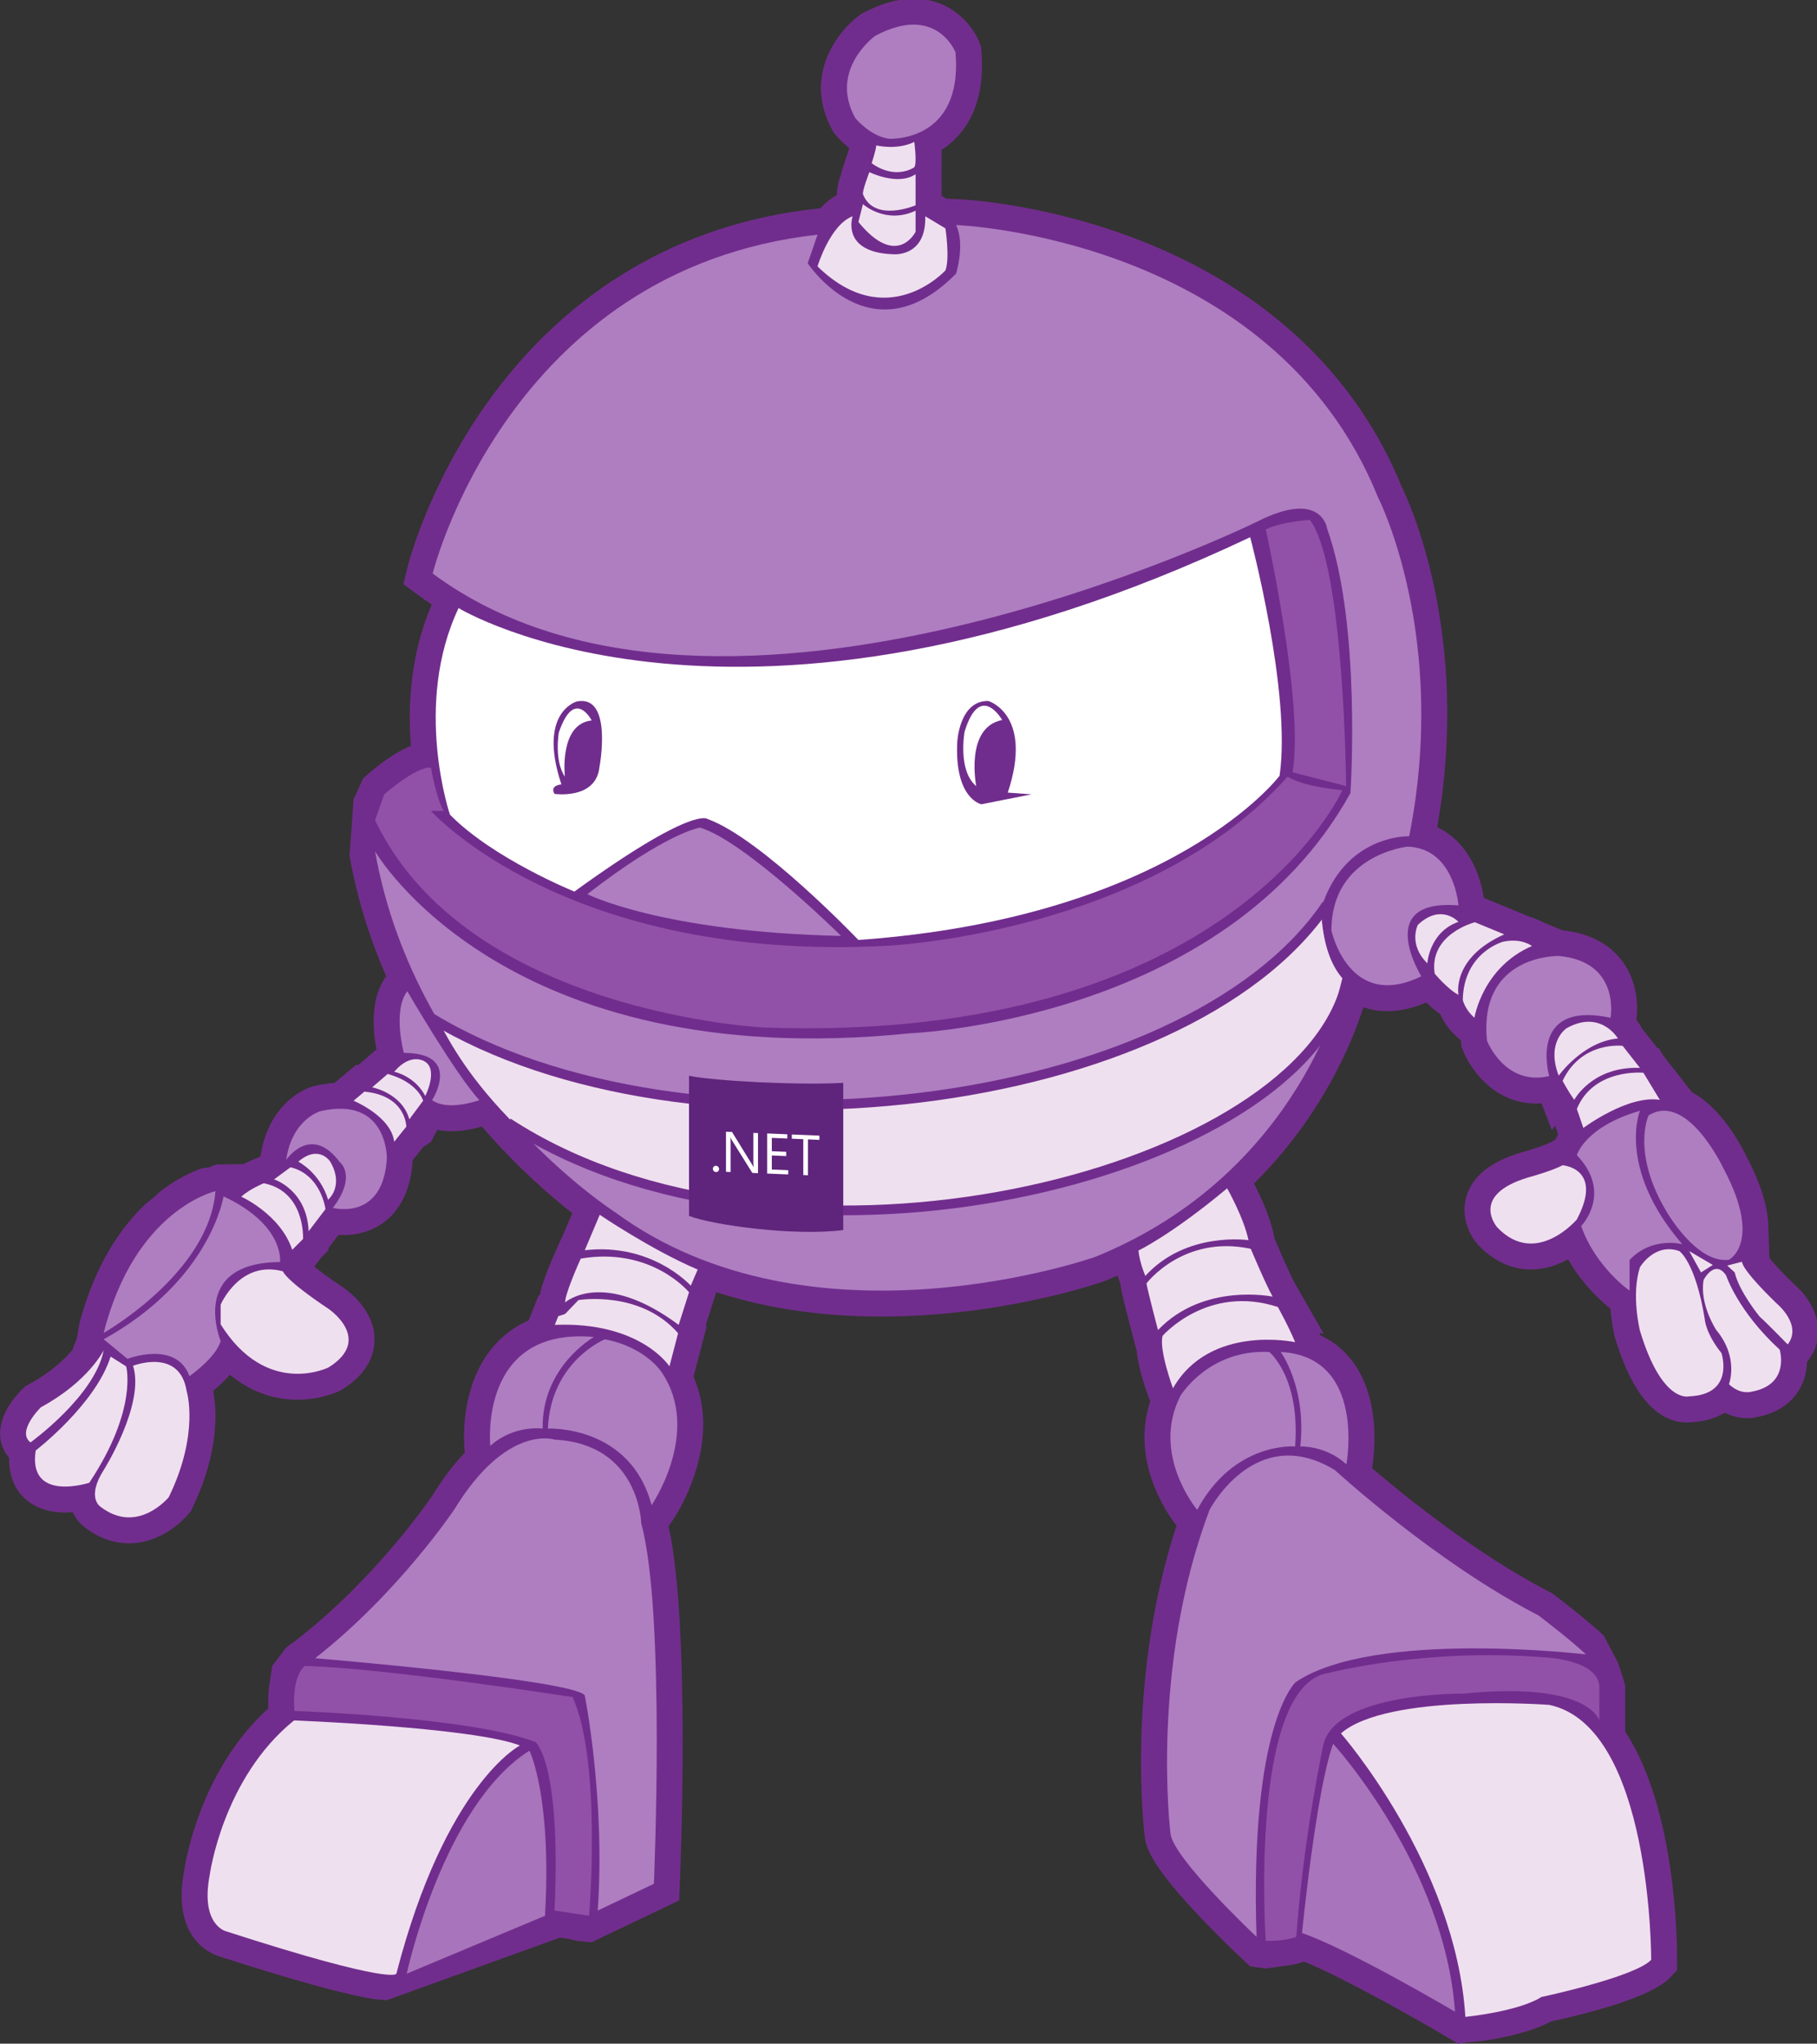 <?xml version="1.0" encoding="UTF-8" standalone="no"?>
<!-- Created with Inkscape (http://www.inkscape.org/) -->
<svg xmlns:dc="http://purl.org/dc/elements/1.1/" xmlns:cc="http://creativecommons.org/ns#" xmlns:rdf="http://www.w3.org/1999/02/22-rdf-syntax-ns#" xmlns:svg="http://www.w3.org/2000/svg" xmlns="http://www.w3.org/2000/svg" xmlns:sodipodi="http://sodipodi.sourceforge.net/DTD/sodipodi-0.dtd" xmlns:inkscape="http://www.inkscape.org/namespaces/inkscape" width="66.09mm" height="74.326mm" viewBox="0 0 66.09 74.326" version="1.1" id="svg8" inkscape:version="0.92.1 r15371" sodipodi:docname="dotnet-bot-pot.svg">
  <rect x="0" y="0" width="66.09" height="74.326" fill="#333333" stroke="none"/>
  <defs id="defs2">
    <clipPath id="clipPath4501" clipPathUnits="userSpaceOnUse">
      <path inkscape:connector-curvature="0" id="path4499" d="M 0,216 H 216 V 0 H 0 Z"/>
    </clipPath>
  </defs>
  <sodipodi:namedview id="base" pagecolor="#ffffff" bordercolor="#666666" borderopacity="1.0" inkscape:pageopacity="0.0" inkscape:pageshadow="2" inkscape:zoom="2.8" inkscape:cx="119.60896" inkscape:cy="146.12885" inkscape:document-units="mm" inkscape:current-layer="layer1" showgrid="false" fit-margin-top="0" fit-margin-left="0" fit-margin-right="0" fit-margin-bottom="0" inkscape:window-width="1920" inkscape:window-height="1017" inkscape:window-x="1912" inkscape:window-y="-8" inkscape:window-maximized="1"/>
  <g inkscape:label="Layer 1" inkscape:groupmode="layer" id="layer1" transform="translate(78.024,-111.67)">
    <g transform="matrix(0.353,0,0,-0.353,-83.079,186.933)" inkscape:label="MSFT_17137_dotNETbot_belt_final_KW" id="g4493">
      <g id="g4495">
        <g clip-path="url(#clipPath4501)" id="g4497">
          <g transform="translate(114.953,127.721)" id="g4503">
            <path inkscape:connector-curvature="0" id="path4505" style="fill:#712d8d;fill-opacity:1;fill-rule:nonzero;stroke:none" d="m 0,0 0.506,-0.095 0.664,0.132 2.793,-2.3 -0.524,2.749 22.14,4.387 -19.03,1.39 c 0.165,1.108 0.193,2.143 0.097,3.108 l 0.137,0.026 -0.169,0.3 C 6.477,10.723 6.188,11.663 5.745,12.513 4.449,14.99 2.368,15.712 1.964,15.832 l -0.352,0.104 -0.457,0.006 c -3.808,0 -5.689,-3.549 -5.824,-6.835 C -5.032,1.177 -0.518,0.097 0,0"/>
          </g>
          <g transform="translate(189.206,72.193)" id="g4507">
            <path inkscape:connector-curvature="0" id="path4509" style="fill:#712d8d;fill-opacity:1;fill-rule:nonzero;stroke:none" d="M 0,0 C -0.079,-0.043 -0.334,-0.149 -0.902,-0.174 -1.221,0.076 -2.263,1.117 -3.327,4.627 -3.51,5.395 -3.858,7.604 -3.464,9.271 -3.396,9.346 -3.308,9.431 -3.218,9.5 -2.857,8.79 -2.307,7.368 -1.88,4.781 -1.81,4.095 -1.48,2.502 0.012,0.458 0.03,0.276 0.028,0.098 0,0 m -18.559,16.285 c 0.222,0.18 0.75,0.516 1.9,0.86 0.337,0.092 1.388,0.389 2.436,0.77 -0.07,-0.242 -0.19,-0.569 -0.395,-0.989 -0.541,-0.541 -1.618,-1.358 -2.523,-1.358 -0.173,0 -0.683,0 -1.418,0.717 m -0.484,18.205 c -0.107,1.722 0.231,3.027 1.007,3.886 1.199,1.324 3.262,1.462 3.64,1.477 0.98,-0.103 1.703,-0.37 2.156,-0.793 -2.476,-0.246 -3.876,-1.425 -4.633,-2.433 -0.778,-1.035 -1.132,-2.218 -1.261,-3.323 -0.448,0.396 -0.751,0.887 -0.909,1.186 m -13.077,7.701 c -1.831,0.158 -2.673,2.515 -2.899,3.28 0.176,4.516 4.078,5.456 5.263,5.636 0.711,-0.079 1.22,-0.46 1.586,-0.946 -2.037,-0.521 -3.1,-1.658 -3.653,-2.653 -0.958,-1.724 -0.774,-3.695 -0.297,-5.317 M -62.976,14.023 c -0.762,-0.258 -9.965,-3.303 -21.1,-3.304 -10.345,0 -19.054,2.552 -25.885,7.585 l -0.143,0.097 c -0.162,0.105 -13.572,8.89 -20.37,24.878 7.119,-5.637 19.493,-11.924 39.272,-11.924 3.298,0 6.745,0.181 10.244,0.536 0.984,0.046 8.947,0.506 18.485,3.693 8.419,2.813 15.521,6.928 21.037,12.138 v -0.344 c 0,-0.543 0.068,-4.834 2.115,-7.959 -1.275,-4.174 -6.778,-18.52 -23.655,-25.396 m 40.016,-40.167 c -9.355,0 -16.055,-1.323 -19.913,-3.933 l -0.138,-0.092 -0.124,-0.109 c -0.849,-0.743 -4.688,-5.022 -5.002,-21.693 -1.79,1.95 -3.204,3.694 -3.497,4.47 -0.067,0.58 -1.852,16.669 3.812,31.834 0.394,0.674 2.526,4.049 5.684,4.049 0.995,0 2.071,-0.33 3.2,-0.984 1.424,-1.288 9.416,-8.379 18.393,-13.57 -0.78,0.019 -1.588,0.028 -2.415,0.028 m 6.346,-35.975 -0.465,-0.099 -0.402,-0.254 c -0.804,-0.506 -2.439,-0.948 -4.039,-1.257 -1.562,11.189 -7.787,20.824 -11.101,25.287 2.036,0.655 5.635,1.311 11.885,1.311 2.509,0 4.489,-0.115 5.091,-0.154 1.58,-0.39 2.87,-1.58 3.919,-3.245 l 4.068,-15.474 c 0.114,-1.279 0.182,-2.454 0.215,-3.454 -1.722,-0.766 -5.516,-1.882 -9.171,-2.661 m -21.241,5.716 c 0.345,3.149 0.94,7.898 1.634,11.743 2.631,-3.764 6.144,-9.721 7.772,-16.527 -2.909,1.612 -6.578,3.561 -9.406,4.784 m -13.071,52.294 c 0.283,0.409 2.119,2.865 5.598,3.151 0.476,-0.752 1.133,-2.202 1.259,-4.615 -1.981,-0.4 -4.695,-1.423 -7.142,-3.98 -0.492,1.549 -0.669,3.486 0.285,5.444 m -59.192,-47.243 -0.333,-0.158 c 0.121,9.825 -1.484,17.989 -1.563,18.379 l -0.113,0.569 -0.34,0.472 c -0.792,1.097 -1.417,1.962 -16.196,3.607 -2.549,0.284 -5.09,0.54 -7.271,0.75 6.048,5.774 9.876,11.443 10.074,11.737 l 0.062,0.096 c 3.424,5.614 6.254,6.05 7.039,6.05 0.094,0 0.166,-0.004 0.217,-0.011 l 0.161,-0.089 0.522,-0.027 c 5.871,-0.307 6.339,-5.075 6.373,-6.006 l 0.006,-0.336 0.089,-0.324 c 2.048,-7.443 1.481,-28.698 1.273,-34.709 m -11.199,-3.198 -7.599,-3.18 c 1.461,4.386 3.853,9.939 7.097,13.581 0.373,-2.258 0.679,-5.649 0.502,-10.401 m -29.338,1.876 0.024,0.146 c 0.011,0.086 1.168,8.308 6.981,13.579 4.953,-0.219 11.94,-0.706 16.734,-1.385 -2.752,-3.296 -6.289,-9.145 -9.152,-19.246 -1.903,0.356 -6.001,1.351 -14.547,4.109 -0.144,0.243 -0.365,1.082 -0.04,2.797 m 32.342,16.507 c 0.169,-0.024 0.33,-0.048 0.48,-0.071 0.044,-0.148 0.088,-0.298 0.13,-0.452 -0.131,0.14 -0.259,0.253 -0.38,0.347 z m 10.292,28.249 c -2.033,2.296 -4.707,3.581 -7.292,4.12 0.753,2.221 2.253,3.447 3.114,3.997 2.188,-0.647 3.127,-1.85 3.261,-2.035 l 0.041,-0.061 c 1.284,-1.916 1.293,-4.118 0.876,-6.021 m -33.648,10.949 c -0.079,-0.098 -0.258,-0.287 -0.638,-0.54 -0.26,-0.099 -0.984,-0.341 -1.914,-0.341 -1.985,0 -3.751,1.084 -5.259,3.229 V 5.94 c 0.355,0.581 1.147,1.611 2.299,1.622 0.818,-0.85 2.211,-1.98 4.623,-3.587 0.355,-0.249 0.76,-0.685 0.889,-0.944 m -18.06,-14.742 c -0.38,-0.363 -1.134,-0.935 -1.867,-0.935 -0.222,0 -0.45,0.054 -0.688,0.162 0.073,0.158 0.18,0.363 0.34,0.614 0.636,1.008 3.18,5.257 3.605,9.401 0.016,-0.074 0.031,-0.16 0.046,-0.258 l 0.01,-0.157 0.075,-0.211 c 0.086,-0.333 0.826,-3.577 -1.521,-8.616 m -8.551,2.241 c 0.54,0.472 1.2,1.077 1.906,1.789 -0.283,-0.544 -0.608,-1.117 -0.978,-1.716 -0.294,-0.046 -0.647,-0.082 -0.928,-0.073 m 35.801,65.164 c 0.543,-0.609 13.637,-14.927 43.895,-14.927 1.742,0 3.533,0.049 5.301,0.144 1.109,0.051 26.596,1.41 41.752,16.901 0.193,-0.061 0.4,-0.12 0.622,-0.179 -4.555,-6.247 -18.239,-19.888 -50.867,-19.888 -1.389,0 -2.816,0.025 -4.209,0.073 -0.285,0.014 -28.029,1.542 -37.307,18.79 z m 12.309,40.953 c 6.527,9.055 15.115,14.714 25.571,16.865 l 0.705,-1.078 c 0.16,-0.244 3.983,-5.975 10.176,-5.976 h 0.001 c 3.202,0 6.315,1.514 9.25,4.498 l 0.454,0.462 0.192,0.619 c 0.107,0.349 0.421,1.45 0.515,2.811 8.15,-1.096 29.778,-5.874 37.942,-26.083 l 0.099,-0.218 c 0.067,-0.13 6.4,-12.783 3.307,-31.284 -0.465,-0.103 -0.982,-0.248 -1.527,-0.442 l -0.009,1.035 c 0.031,0.055 0.064,0.107 0.096,0.163 l 0.288,0.52 0.039,0.593 c 0.009,0.137 0.055,0.854 0.1,1.996 l 0.35,0.79 -0.321,0.03 c 0.171,5.397 0.174,17.31 -2.613,25.311 -0.388,1.735 -2.039,4.024 -5.378,4.024 -1.626,0 -3.467,-0.533 -5.601,-1.614 -0.276,-0.136 -27.923,-13.588 -53.888,-13.589 -10.806,0 -19.799,2.329 -26.766,6.927 0.892,2.671 3.014,8.086 7.018,13.64 m 36.901,38.411 c 0.962,0.491 1.829,0.751 2.518,0.751 0.935,0 1.446,-0.534 1.691,-0.912 0.1,-1.971 -0.264,-3.421 -1.086,-4.316 -0.97,-1.058 -2.444,-1.18 -2.896,-1.192 -0.51,0.125 -1.136,0.613 -1.502,0.994 -1.153,2.379 0.546,4.087 1.275,4.675 m -32.665,-63.683 -0.174,-0.04 c -0.371,-0.096 -2.282,-0.691 -3.486,-2.913 -1.02,-1.881 -1.191,-4.295 -0.512,-7.193 -0.035,-0.058 -0.068,-0.118 -0.1,-0.18 -0.519,-0.996 -0.458,-2.162 0.166,-3.201 l 0.651,-1.087 1.254,-0.182 c 0.084,-0.013 0.533,-0.074 1.155,-0.074 0.04,0 0.077,0.004 0.117,0.004 l 2.241,-3.309 c -0.452,-0.313 -0.918,-0.639 -1.404,-0.985 -2.302,1.048 -7.081,3.42 -10.136,6.296 -0.568,2.045 -2.245,9.222 -0.053,16.167 2.2,-0.968 5.675,-2.257 10.375,-3.288 -0.031,-0.006 -0.062,-0.01 -0.094,-0.015 m 68.038,10.507 c 1.084,-4.743 2.893,-13.859 2.304,-19.667 -2.213,-2.422 -13.379,-13.099 -39.8,-15.283 -2.701,2.74 -10.354,10.193 -15.487,12.146 -0.385,0.184 -0.876,0.317 -1.495,0.317 -1.374,0 -3.977,-0.612 -10.893,-5.268 l -0.326,3.081 c 1.742,0.83 2.868,2.352 3.117,4.375 0.109,0.595 0.271,1.68 0.296,2.916 l 0.415,0.043 -0.419,0.818 c -0.06,1.604 -0.4,3.328 -1.397,4.532 -0.279,0.337 -0.599,0.622 -0.948,0.855 3.873,-0.657 8.41,-1.102 13.595,-1.102 15.875,0 33.032,4.115 51.038,12.237 m 6.696,2.043 c 0.596,-1.96 1.101,-5.021 1.488,-8.576 -0.476,3.287 -1.05,6.374 -1.488,8.576 m -61.662,-30.987 c 1.827,-0.82 4.651,-2.976 7.366,-5.298 -5.938,0.498 -10.254,1.36 -13.131,2.119 3.036,2.035 4.904,2.863 5.765,3.179 m 68.718,3.801 0.261,-0.068 c -0.13,-0.051 -0.259,-0.1 -0.391,-0.157 0.045,0.073 0.086,0.15 0.13,0.225 M -149.778,13.184 c -0.348,-0.098 -0.682,-0.211 -1,-0.34 0.151,0.306 0.287,0.602 0.411,0.886 0.225,-0.187 0.42,-0.371 0.589,-0.546 m -5.254,-10.076 c -0.01,-0.012 -0.02,-0.025 -0.03,-0.037 -0.787,0.544 -1.721,0.901 -2.771,1.05 0.91,0.745 1.724,1.502 2.454,2.256 -0.07,-1.269 0.131,-2.431 0.347,-3.269 M 1.995,14.237 c -0.958,0.659 -2.173,2.097 -2.904,3.377 l -0.024,0.042 c -1.588,2.702 -1.89,4.738 -1.86,5.976 0.929,-0.664 2.28,-2.439 3.104,-4.186 l 0.06,-0.12 c 1.36,-2.57 1.659,-4.2 1.624,-5.089 m -9.954,4.068 c 0.394,-1.076 0.924,-2.221 1.631,-3.414 -0.763,-0.347 -1.471,-0.809 -2.102,-1.379 -0.171,0.272 -0.336,0.56 -0.49,0.863 0.604,1.097 1.008,2.455 0.961,3.93 m -1.15,3.774 c 0.067,0.056 0.138,0.115 0.216,0.176 0.027,-0.242 0.058,-0.488 0.098,-0.742 -0.096,0.188 -0.2,0.377 -0.314,0.566 M 7.329,14.464 C 7.312,16.562 6.577,19.008 5.123,21.768 4.608,22.854 2.577,26.801 -0.54,28.48 l -0.989,1.264 -0.568,0.722 -1.376,1.754 -0.485,0.801 -0.154,0.016 -1.544,1.967 -0.215,0.369 c -0.045,0.074 -0.177,0.287 -0.395,0.565 0.12,0.91 0.304,3.732 -1.509,6.121 -0.938,1.235 -2.757,2.765 -6.107,3.109 l -2.048,0.844 c -0.318,0.18 -0.745,0.377 -1.276,0.526 l -4.797,1.974 c -0.314,2.338 -1.626,5.812 -4.793,7.27 3.494,19.8 -2.912,33.577 -3.655,35.084 -4.74,11.651 -14.176,20.471 -27.295,25.511 -9.817,3.772 -18.179,4.112 -18.53,4.124 l -1.088,0.04 -0.506,0.303 0.002,4.733 c 0.573,0.37 1.137,0.823 1.658,1.391 1.943,2.116 2.764,5.106 2.439,8.885 l -0.032,0.379 -0.135,0.354 c -0.656,1.696 -2.827,4.565 -6.813,4.565 -1.632,0 -3.389,-0.498 -5.223,-1.479 l -0.158,-0.085 -0.145,-0.105 c -2.327,-1.681 -5.912,-6.335 -2.821,-11.919 l 0.113,-0.205 0.148,-0.182 c 0.106,-0.131 0.627,-0.749 1.455,-1.405 -0.065,-0.232 -0.144,-0.497 -0.222,-0.729 l -0.624,-1.872 0.029,-0.021 c -0.332,-0.977 -0.471,-1.653 -0.445,-2.224 -0.65,-0.354 -1.224,-0.831 -1.726,-1.37 l -0.576,-0.064 c -13.833,-1.543 -25.48,-8.421 -33.681,-19.891 -6.149,-8.6 -8.188,-16.692 -8.272,-17.032 l -0.425,-1.727 1.428,-1.058 c 0.49,-0.363 0.99,-0.714 1.498,-1.056 -2.204,-5.105 -2.48,-10.39 -2.151,-14.558 -1.72,-0.691 -3.458,-2.063 -4.507,-2.986 l -0.417,-0.367 -0.98,-2.158 -0.42,-5.809 c 0.802,-4.518 2.133,-8.657 3.78,-12.411 -1.698,-2.302 -1.352,-5.728 -1.002,-7.541 l -1.872,-1.611 -0.237,0.022 -2.226,-1.87 c -0.637,-0.038 -1.305,-0.134 -1.995,-0.291 l -0.078,-0.019 c -1.731,-0.444 -4.845,-2.471 -5.539,-7.232 l -0.006,-0.043 -0.672,-0.272 c -0.141,-0.057 -0.553,-0.231 -1.071,-0.503 l -2.799,-0.031 -0.749,-0.293 -0.78,-0.115 c -0.926,-0.328 -2.502,-1.025 -4.272,-2.384 l -0.528,-0.499 -1.011,-0.819 c -2.53,-2.412 -5.176,-6.237 -6.762,-12.229 l -0.301,-1.676 -0.352,-0.872 -0.049,-0.19 c -0.78,-0.933 -2.204,-2.321 -4.553,-3.593 l -0.326,-0.178 -0.267,-0.26 c -0.746,-0.728 -2.465,-2.659 -2.329,-4.854 0.053,-0.851 0.376,-1.631 0.924,-2.257 -0.033,-1.522 0.373,-2.802 1.231,-3.801 0.72,-0.84 2.092,-1.84 4.538,-1.84 0.271,0 0.535,0.014 0.792,0.035 0.384,-0.855 0.957,-1.373 1.315,-1.626 1.393,-1.052 2.898,-1.584 4.473,-1.584 3.559,0 5.912,2.75 6.169,3.063 l 0.198,0.241 0.137,0.283 c 2.903,5.967 2.511,10.396 2.171,12.133 0.522,0.425 1.148,0.99 1.727,1.65 2.468,-2.05 5.014,-2.575 6.973,-2.575 2.423,0 4.166,0.829 4.356,0.923 l 0.223,0.124 c 2.722,1.689 3.322,3.674 3.347,5.044 0.055,3.111 -2.712,5.127 -3.274,5.503 -1.424,0.95 -2.343,1.643 -2.931,2.121 l 0.717,0.943 0.732,0.731 0.014,0.246 1.028,1.349 c 0.174,-0.012 0.357,-0.02 0.555,-0.02 3.208,0 6.75,2.028 7.093,7.716 l 1.075,1.345 0.816,0.549 0.638,1.23 c 0.46,-0.093 0.95,-0.141 1.468,-0.141 1.241,0 2.422,0.275 3.132,0.481 3.544,-4.109 6.982,-7.097 9.315,-8.925 l -0.967,-2.285 -0.014,-0.003 -0.585,-1.295 c -0.64,-1.415 -1.058,-2.47 -1.333,-3.273 l -0.061,-0.144 0.013,10e-4 c -0.21,-0.624 -0.329,-1.088 -0.392,-1.434 l -0.128,-0.043 -1.029,-2.573 c -1.325,-0.584 -2.484,-1.415 -3.461,-2.495 -3.767,-4.169 -3.179,-10.436 -3.152,-10.701 l 0.043,-0.427 c -1.096,-1.141 -2.222,-2.586 -3.343,-4.417 -0.433,-0.636 -5.908,-8.543 -13.734,-14.657 l -0.698,-0.546 -0.208,-0.138 c -0.121,-0.081 -0.295,-0.213 -0.492,-0.408 l -1.386,-1.815 -0.212,-1.491 c -0.155,-0.796 -0.231,-1.747 -0.182,-2.878 -6.987,-6.34 -8.526,-15.704 -8.679,-16.746 -1.251,-6.737 2.539,-8.441 3.509,-8.762 l -0.001,-0.002 c 7.714,-2.493 13.121,-3.982 16.133,-4.45 l 1.252,-0.103 17.835,6.446 1.009,-0.151 0.716,-0.184 1.514,-0.15 2.304,1.099 6.736,3.212 0.07,1.604 c 0.048,1.121 1.129,26.699 -1.153,36.952 l 0.451,0.658 c 0.231,0.338 5.184,7.72 2.119,14.751 l 1.349,5.172 -0.097,0.111 1.089,3.424 c 5.142,-1.663 10.821,-2.51 17.007,-2.509 12.527,0 22.511,3.479 22.929,3.628 l 0.115,0.042 c 0.44,0.18 0.872,0.364 1.3,0.551 0.098,-0.305 0.193,-0.563 0.268,-0.755 l 0.07,-0.456 c 0.127,-0.824 0.914,-3.833 1.247,-5.087 l 0.374,-1.417 c 0.164,-1.589 0.712,-3.38 1.246,-4.82 l 0.156,-0.424 c -2.105,-6.422 2.049,-11.965 2.717,-12.798 -5.081,-15.485 -3.447,-30.628 -3.289,-31.942 0.108,-1.302 0.866,-3.191 5.197,-7.838 2.232,-2.398 4.411,-4.449 4.502,-4.535 l 0.22,-0.205 0.947,-0.89 1.612,-0.224 1.821,0.253 c 1.033,0.112 1.751,0.325 2.132,0.462 3.994,-1.64 11.202,-5.712 14.046,-7.382 l 1.827,-1.077 1.14,0.158 1.427,0.136 c 1.89,0.277 4.92,0.866 6.988,1.989 3.946,0.859 10.371,2.513 12.271,4.513 l 0.731,0.768 0.005,1.061 c 0.006,2.002 -0.144,15.63 -5.344,23.516 v 4.722 l -0.003,0.065 -0.71,2.251 -1.504,2.874 c -1.863,1.736 -5.005,4.114 -5.138,4.214 l -0.184,0.139 -0.206,0.106 c -7.464,3.835 -14.883,9.824 -18.345,12.779 0.184,1.046 1.07,7.091 -2.144,11.18 -0.857,1.089 -1.932,1.933 -3.188,2.518 l -0.1,0.245 0.453,-0.095 -2.943,5.15 c -0.46,0.804 -1.539,3.27 -2.111,4.636 l -0.007,0.014 -0.077,0.38 c -0.398,1.939 -1.437,4.126 -2.047,5.3 6.994,6.917 10.096,14.496 11.278,18.164 0.745,-0.256 1.565,-0.406 2.47,-0.406 h 10e-4 c 1.271,0 2.613,0.301 3.999,0.891 0.424,-0.407 0.926,-0.84 1.454,-1.198 0.285,-0.659 0.815,-1.572 1.768,-2.395 l 0.353,-0.307 c 0.01,-0.099 0.016,-0.196 0.026,-0.297 l 0.036,-0.36 0.131,-0.338 c 0.792,-2.048 3.283,-5.515 7.588,-5.515 h 0.001 c 0.174,0 0.351,0.006 0.528,0.018 l 1.061,-2.757 0.334,0.472 0.317,-0.928 c -0.121,-0.194 -0.221,-0.375 -0.304,-0.54 l -0.501,-0.267 c -0.579,-0.309 -2.08,-0.786 -2.96,-1.025 l -0.062,-0.019 c -3.152,-0.939 -5.051,-2.478 -5.645,-4.577 -0.567,-2.001 0.297,-3.905 1.209,-4.926 l 0.064,-0.068 c 1.959,-2.048 4.01,-2.478 5.387,-2.478 1.461,0 2.761,0.465 3.826,1.053 1.518,-2.661 3.494,-4.4 4.376,-5.094 0.112,-1.531 0.384,-2.68 0.441,-2.908 l 0.033,-0.122 c 2.162,-7.187 5.209,-8.695 7.384,-8.695 0.206,0 0.39,0.014 0.549,0.036 1.468,0.084 2.556,0.476 3.366,0.978 0.729,-0.368 1.513,-0.567 2.303,-0.567 0.426,0 0.774,0.057 1.013,0.114 2.464,0.463 3.711,1.754 4.326,2.763 0.612,1.005 0.808,2.041 0.83,2.912 l 0.137,0.181 C 13.457,3.51 12.241,6.782 9.983,8.7 8.548,10.093 7.807,10.944 7.438,11.415"/>
          </g>
          <g transform="translate(105.918,198.914)" id="g4511">
            <path inkscape:connector-curvature="0" id="path4513" style="fill:#ae7ec1;fill-opacity:1;fill-rule:nonzero;stroke:none" d="m 0,0 c 0,0 7.658,-0.445 6.856,8.905 0,0 -1.959,5.075 -8.282,1.692 0,0 -4.808,-3.473 -2.047,-8.46 0,0 1.514,-1.87 3.473,-2.137"/>
          </g>
          <g transform="translate(104.612,198.231)" id="g4515">
            <path inkscape:connector-curvature="0" id="path4517" style="fill:#efe0ef;fill-opacity:1;fill-rule:nonzero;stroke:none" d="m 0,0 c 0,0 2.078,-0.535 3.918,0.356 0,0 0.297,-2.197 0,-2.612 0,0 -1.9,-1.366 -4.393,0.415 0,0 0.415,1.247 0.475,1.841"/>
          </g>
          <g transform="translate(103.899,195.475)" id="g4519">
            <path inkscape:connector-curvature="0" id="path4521" style="fill:#efe0ef;fill-opacity:1;fill-rule:nonzero;stroke:none" d="m 0,0 c 0,0 2.936,-1.459 4.763,-0.213 v -3.205 c 0,0 -4.24,-1.817 -5.416,1.127 C -0.771,-1.994 0,0 0,0"/>
          </g>
          <g transform="translate(103.234,192.176)" id="g4523">
            <path inkscape:connector-curvature="0" id="path4525" style="fill:#efe0ef;fill-opacity:1;fill-rule:nonzero;stroke:none" d="M 0,0 C 0,0 2.354,-2.118 5.428,-0.673 V -2.85 c 0,0 -1.913,-3.858 -5.89,1.009 z"/>
          </g>
          <g transform="translate(102.178,190.929)" id="g4527">
            <path inkscape:connector-curvature="0" id="path4529" style="fill:#efe0ef;fill-opacity:1;fill-rule:nonzero;stroke:none" d="m 0,0 c 0,0 -1.292,-3.74 4.221,-3.918 0,0 3.378,-0.297 3.259,3.918 l 2.078,-1.247 c 0,0 0.475,-3.087 0,-4.334 0,0 -5.996,-6.589 -13.179,0.416 0,0 1.285,4.291 3.621,5.165"/>
          </g>
          <g transform="translate(112.834,190.025)" id="g4531">
            <path inkscape:connector-curvature="0" id="path4533" style="fill:#ae7ec1;fill-opacity:1;fill-rule:nonzero;stroke:none" d="m 0,0 c 0,0 32.62,-1.175 43.484,-28.067 0,0 7.303,-14.247 3.206,-34.906 0,0 -6.708,0.237 -9.083,-7.481 0,0 10e-4,-4.986 2.375,-7.36 0,0 -4.274,-19.83 -25.646,-28.497 0,0 -29.207,-10.329 -49.51,4.631 0,0 -20.421,13.061 -24.696,37.163 0,0 13.239,-23.034 55.091,-18.759 0,0 32.413,1.247 45.414,24.755 0,0 1.158,17.275 -2.404,27.249 0,0 -0.534,4.096 -7.212,0.712 0,0 -55.389,-27.249 -84.952,-5.343 0,0 7.717,31.345 39.656,34.907 l -1.01,-2.939 c 0,0 6.53,-9.973 15.287,-1.068 0,0 0.948,3.06 0,5.003"/>
          </g>
          <g transform="translate(61.572,150.56)" id="g4535">
            <path inkscape:connector-curvature="0" id="path4537" style="fill:#ffffff;fill-opacity:1;fill-rule:nonzero;stroke:none" d="m 0,0 c 0,0 28.851,-17.631 81.568,7.302 0,0 4.274,-16.029 3.027,-24.577 0,0 -10.923,-14.604 -43.396,-16.919 0,0 -10.032,10.507 -15.553,12.466 0,0 -1.425,1.425 -13.713,-7.48 0,0 -8.371,3.384 -12.823,7.926 0,0 -3.83,11.309 0.89,21.282"/>
          </g>
          <g transform="translate(71.457,131.416)" id="g4539">
            <path inkscape:connector-curvature="0" id="path4541" style="fill:#712d8d;fill-opacity:1;fill-rule:nonzero;stroke:none" d="m 0,0 c 0,0 4.274,-0.624 4.63,2.76 0,0 1.425,7.48 -2.315,6.768 0,0 -4.096,-1.069 -1.603,-8.549 C 0.712,0.979 -0.534,0.89 0,0"/>
          </g>
          <g transform="translate(72.525,133.197)" id="g4543">
            <path inkscape:connector-curvature="0" id="path4545" style="fill:#ffffff;fill-opacity:1;fill-rule:nonzero;stroke:none" d="m 0,0 c 0,0 -0.624,5.432 2.76,5.788 0,0 -1.781,3.473 -3.384,-1.247 0,0 -0.503,-2.875 0.624,-4.541"/>
          </g>
          <g transform="translate(120.61,131.37)" id="g4547">
            <path inkscape:connector-curvature="0" id="path4549" style="fill:#712d8d;fill-opacity:1;fill-rule:nonzero;stroke:none" d="m 0,0 -5.165,-1.023 c 0,0 -2.76,0.519 -2.493,6.359 0,0 0.179,4.333 3.206,4.285 0,0 4.676,-1.383 2.004,-9.442 z"/>
          </g>
          <g transform="translate(114.911,132.217)" id="g4551">
            <path inkscape:connector-curvature="0" id="path4553" style="fill:#ffffff;fill-opacity:1;fill-rule:nonzero;stroke:none" d="m 0,0 c 0,0 -1.201,6.055 2.672,6.812 0,0 -2.271,4.007 -3.873,-1.202 0,0 -0.73,-4.017 1.201,-5.61"/>
          </g>
          <g transform="translate(74.84,121.086)" id="g4555">
            <path inkscape:connector-curvature="0" id="path4557" style="fill:#ae7ec1;fill-opacity:1;fill-rule:nonzero;stroke:none" d="m 0,0 c 0,0 7.628,-3.889 26.15,-4.304 0,0 -9.914,9.795 -14.544,11.16 C 11.606,6.856 8.222,6.382 0,0"/>
          </g>
          <g transform="translate(58.723,134.117)" id="g4559">
            <path inkscape:connector-curvature="0" id="path4561" style="fill:#9251a8;fill-opacity:1;fill-rule:nonzero;stroke:none" d="M 0,0 C 0,0 0.534,-3.147 1.306,-4.453 H 0 c 0,0 13.951,-15.672 47.077,-13.891 0,0 26.833,1.247 41.198,17.424 0,0 1.248,-0.98 5.64,-1.395 0,0 -11.575,-26.121 -59.543,-24.459 0,0 -30.632,1.425 -40.131,21.372 l 0.95,2.655 c 0,0 3.325,2.925 4.809,2.747"/>
          </g>
          <g transform="translate(144.742,158.664)" id="g4563">
            <path inkscape:connector-curvature="0" id="path4565" style="fill:#9251a8;fill-opacity:1;fill-rule:nonzero;stroke:none" d="m 0,0 c 0,0 4.007,-17.988 2.761,-25.022 l 5.52,-1.425 c 0,0 -0.177,22.796 -3.739,27.426 C 4.542,0.979 1.604,0.801 0,0"/>
          </g>
          <g transform="translate(160.773,112.626)" id="g4567">
            <path inkscape:connector-curvature="0" id="path4569" style="fill:#ae7ec1;fill-opacity:1;fill-rule:nonzero;stroke:none" d="m 0,0 c 0,0 -4.988,8.014 3.827,7.302 0,0 -0.404,5.877 -5.232,6.055 0,0 -7.858,-0.801 -7.858,-8.638 0,0 1.784,-8.37 9.263,-4.719"/>
          </g>
          <g transform="translate(161.394,113.962)" id="g4571">
            <path inkscape:connector-curvature="0" id="path4573" style="fill:#efe0ef;fill-opacity:1;fill-rule:nonzero;stroke:none" d="m 0,0 c 0,0 0.179,3.206 3.205,4.274 0,0 -1.781,1.959 -4.184,-0.312 0,0 -1.025,-2.003 0.979,-3.962"/>
          </g>
          <g transform="translate(164.6,110.712)" id="g4575">
            <path inkscape:connector-curvature="0" id="path4577" style="fill:#efe0ef;fill-opacity:1;fill-rule:nonzero;stroke:none" d="M 0,0 C 0,0 -0.757,3.784 4.721,6.233 L 1.692,7.48 c 0,0 -4.763,-1.202 -4.14,-5.298 0,0 1.336,-1.603 2.448,-2.182"/>
          </g>
          <g transform="translate(166.247,108.352)" id="g4579">
            <path inkscape:connector-curvature="0" id="path4581" style="fill:#efe0ef;fill-opacity:1;fill-rule:nonzero;stroke:none" d="m 0,0 c 0,0 0.802,5.165 5.922,7.391 0,0 -1.026,0.849 -2.96,0.445 0,0 -4.074,-1.068 -4.164,-6.011 0,0 0.223,-0.979 1.202,-1.825"/>
          </g>
          <g transform="translate(173.949,102.342)" id="g4583">
            <path inkscape:connector-curvature="0" id="path4585" style="fill:#ae7ec1;fill-opacity:1;fill-rule:nonzero;stroke:none" d="m 0,0 c 0,0 -2.271,7.835 6.323,6.01 0,0 1.069,5.788 -5.343,6.367 0,0 -8.281,0.179 -7.39,-8.727 0,0 1.825,-4.719 6.41,-3.65"/>
          </g>
          <g transform="translate(174.93,102.386)" id="g4587">
            <path inkscape:connector-curvature="0" id="path4589" style="fill:#efe0ef;fill-opacity:1;fill-rule:nonzero;stroke:none" d="m 0,0 c 0,0 2.493,3.518 6.1,3.83 0,0 -1.782,3.038 -5.298,1.051 C 0.802,4.881 -1.336,3.473 0,0"/>
          </g>
          <g transform="translate(176.533,99.893)" id="g4591">
            <path inkscape:connector-curvature="0" id="path4593" style="fill:#efe0ef;fill-opacity:1;fill-rule:nonzero;stroke:none" d="m 0,0 c 0,0 1.824,3.473 6.767,3.295 l -1.782,2.27 c 0,0 -4.229,0.535 -6.188,-3.606 0,0 0.535,-1.024 1.203,-1.959"/>
          </g>
          <g transform="translate(177.468,96.999)" id="g4595">
            <path inkscape:connector-curvature="0" id="path4597" style="fill:#efe0ef;fill-opacity:1;fill-rule:nonzero;stroke:none" d="M 0,0 C 0,0 4.586,3.428 7.88,2.894 L 6.189,5.687 c 0,0 -5.121,0.501 -6.857,-3.728 z"/>
          </g>
          <g transform="translate(192.472,83.419)" id="g4599">
            <path inkscape:connector-curvature="0" id="path4601" style="fill:#ae7ec1;fill-opacity:1;fill-rule:nonzero;stroke:none" d="m 0,0 c 0,0 3.473,1.781 -0.534,9.35 0,0 -3.739,8.014 -7.747,5.521 0,0 -1.782,-3.74 1.781,-9.795 0,0 3.117,-5.521 6.5,-5.076"/>
          </g>
          <g transform="translate(176.8,94.193)" id="g4603">
            <path inkscape:connector-curvature="0" id="path4605" style="fill:#ae7ec1;fill-opacity:1;fill-rule:nonzero;stroke:none" d="m 0,0 c 0,0 0.801,2.92 6.5,4.577 0,0 -2.404,-5.913 4.363,-13.749 0,0 -3.116,0.841 -5.432,-1.628 v -3.153 c 0,0 -3.473,2.377 -4.986,6.651 0,0 3.295,3.383 -0.445,7.302"/>
          </g>
          <g transform="translate(188.376,84.31)" id="g4607">
            <path inkscape:connector-curvature="0" id="path4609" style="fill:#efe0ef;fill-opacity:1;fill-rule:nonzero;stroke:none" d="M 0,0 2.434,-1.426 1.217,-2.197 Z"/>
          </g>
          <g transform="translate(175.33,93.155)" id="g4611">
            <path inkscape:connector-curvature="0" id="path4613" style="fill:#efe0ef;fill-opacity:1;fill-rule:nonzero;stroke:none" d="m 0,0 c 0,0 4.26,-0.298 1.47,-5.58 0,0 -4.216,-4.987 -8.192,-0.832 0,0 -2.968,3.325 3.205,5.164 0,0 2.404,0.653 3.517,1.248"/>
          </g>
          <g transform="translate(183.3,82.647)" id="g4615">
            <path inkscape:connector-curvature="0" id="path4617" style="fill:#efe0ef;fill-opacity:1;fill-rule:nonzero;stroke:none" d="m 0,0 c 0,0 1.502,2.573 4.066,1.662 0,0 1.663,-1.128 2.613,-7.006 0,0 0.059,-1.425 1.721,-3.502 0,0 1.425,-4.274 -3.324,-4.453 0,0 -2.79,-0.831 -5.076,6.768 0,0 -0.92,3.68 0,6.531"/>
          </g>
          <g transform="translate(192.472,70.596)" id="g4619">
            <path inkscape:connector-curvature="0" id="path4621" style="fill:#efe0ef;fill-opacity:1;fill-rule:nonzero;stroke:none" d="m 0,0 c 0,0 1.068,2.73 -1.306,5.58 0,0 -1.747,2.633 -1.306,5.165 0,0 1.129,2.197 2.315,0.475 0,0 1.188,-3.681 5.522,-7.657 0,0 1.128,-3.623 -2.909,-4.334 0,0 -1.129,-0.357 -2.316,0.771"/>
          </g>
          <g transform="translate(192.294,82.824)" id="g4623">
            <path inkscape:connector-curvature="0" id="path4625" style="fill:#efe0ef;fill-opacity:1;fill-rule:nonzero;stroke:none" d="m 0,0 1.521,0.387 c 0,0 -0.156,-0.684 3.584,-4.305 0,0 2.671,-2.195 1.128,-4.214 0,0 -2.192,2.256 -2.877,2.85 0,0 -2.11,2.552 -2.585,4.57 z"/>
          </g>
          <g transform="translate(56.289,111.083)" id="g4627">
            <path inkscape:connector-curvature="0" id="path4629" style="fill:#ae7ec1;fill-opacity:1;fill-rule:nonzero;stroke:none" d="m 0,0 c 0,0 4.927,-8.49 7.421,-11.22 0,0 -3.206,-1.187 -4.868,0 0,0 3.146,4.867 -2.909,4.867 0,0 -1.187,4.335 0.356,6.353"/>
          </g>
          <g transform="translate(54.938,102.787)" id="g4631">
            <path inkscape:connector-curvature="0" id="path4633" style="fill:#efe0ef;fill-opacity:1;fill-rule:nonzero;stroke:none" d="m 0,0 c 0,0 2.093,-0.401 3.206,-2.494 0,0 1.332,2.638 0,3.517 C 3.206,1.023 1.781,2.092 0,0"/>
          </g>
          <g transform="translate(52.667,101.184)" id="g4635">
            <path inkscape:connector-curvature="0" id="path4637" style="fill:#efe0ef;fill-opacity:1;fill-rule:nonzero;stroke:none" d="m 0,0 c 0,0 3.072,-0.579 3.829,-3.294 l 1.424,1.914 c 0,0 -0.489,1.87 -3.65,2.761 z"/>
          </g>
          <g transform="translate(50.753,99.804)" id="g4639">
            <path inkscape:connector-curvature="0" id="path4641" style="fill:#efe0ef;fill-opacity:1;fill-rule:nonzero;stroke:none" d="m 0,0 c 0,0 3.874,-1.603 4.185,-4.229 l 1.247,1.557 c 0,0 0,3.206 -4.319,3.607 z"/>
          </g>
          <g transform="translate(43.808,93.704)" id="g4643">
            <path inkscape:connector-curvature="0" id="path4645" style="fill:#ae7ec1;fill-opacity:1;fill-rule:nonzero;stroke:none" d="m 0,0 c 0,0 2.538,3.783 5.521,-0.224 0,0 1.825,-1.38 -0.713,-4.718 0,0 5.196,-1.403 5.566,5.119 0,0 0.089,6.412 -6.812,4.854 C 3.562,5.031 0.623,4.273 0,0"/>
          </g>
          <g transform="translate(45.054,93.526)" id="g4647">
            <path inkscape:connector-curvature="0" id="path4649" style="fill:#efe0ef;fill-opacity:1;fill-rule:nonzero;stroke:none" d="m 0,0 c 0,0 2.226,-1.113 3.072,-3.919 0,0 1.692,1.381 0.222,3.919 0,0 -1.157,1.825 -3.294,0"/>
          </g>
          <g transform="translate(42.56,91.701)" id="g4651">
            <path inkscape:connector-curvature="0" id="path4653" style="fill:#efe0ef;fill-opacity:1;fill-rule:nonzero;stroke:none" d="m 0,0 c 0,0 3.384,-1.069 3.562,-5.345 l 1.736,2.28 c 0,0 -0.445,3.554 -3.606,4.311 z"/>
          </g>
          <g transform="translate(39.177,89.92)" id="g4655">
            <path inkscape:connector-curvature="0" id="path4657" style="fill:#efe0ef;fill-opacity:1;fill-rule:nonzero;stroke:none" d="m 0,0 c 0,0 4.052,-1.825 5.254,-5.477 l 1.113,1.114 c 0,0 0.267,4.896 -4.052,5.744 C 2.315,1.381 0.891,0.8 0,0"/>
          </g>
          <g transform="translate(25.003,75.879)" id="g4659">
            <path inkscape:connector-curvature="0" id="path4661" style="fill:#ae7ec1;fill-opacity:1;fill-rule:nonzero;stroke:none" d="M 0,0 C 0,0 10.864,6.175 11.517,14.604 11.517,14.604 3.235,12.764 0,0"/>
          </g>
          <g transform="translate(37.055,76.77)" id="g4663">
            <path inkscape:connector-curvature="0" id="path4665" style="fill:#efe0ef;fill-opacity:1;fill-rule:nonzero;stroke:none" d="m 0,0 v 2.019 c 0,0 1.959,4.629 6.411,3.442 0,0 0.238,-0.891 4.69,-3.858 0,0 4.69,-3.148 0,-6.056 C 11.101,-4.453 4.75,-7.6 0,0"/>
          </g>
          <g transform="translate(28.031,72.496)" id="g4667">
            <path inkscape:connector-curvature="0" id="path4669" style="fill:#efe0ef;fill-opacity:1;fill-rule:nonzero;stroke:none" d="m 0,0 c 0,0 4.809,1.899 5.521,-2.613 0,0 1.365,-4.333 -1.841,-10.922 0,0 -3.205,-3.92 -7.005,-1.01 0,0 -1.543,0.891 0.297,3.799 0,0 4.275,6.767 3.028,10.746"/>
          </g>
          <g transform="translate(25.716,73.445)" id="g4671">
            <path inkscape:connector-curvature="0" id="path4673" style="fill:#efe0ef;fill-opacity:1;fill-rule:nonzero;stroke:none" d="m 0,0 1.603,-1.01 c 0,0 1.247,-4.393 -3.799,-11.991 0,0 -6.352,-2.076 -5.521,3.325 0,0 6.174,4.748 7.717,9.676"/>
          </g>
          <g transform="translate(17.464,64.601)" id="g4675">
            <path inkscape:connector-curvature="0" id="path4677" style="fill:#efe0ef;fill-opacity:1;fill-rule:nonzero;stroke:none" d="m 0,0 c 0,0 6.649,4.794 7.539,9.497 0,0 -1.543,-3.204 -6.471,-5.877 C 1.068,3.62 -1.484,1.128 0,0"/>
          </g>
          <g transform="translate(27.455,73.208)" id="g4679">
            <path inkscape:connector-curvature="0" id="path4681" style="fill:#ae7ec1;fill-opacity:1;fill-rule:nonzero;stroke:none" d="m 0,0 c 0,0 5.013,1.959 6.386,-1.781 0,0 2.739,1.899 3.214,3.621 0,0 -3.325,8.074 6.114,8.134 0,0 0.535,3.798 -5.818,6.767 0,0 -1.306,-8.608 -12.348,-14.723 z"/>
          </g>
          <g transform="translate(76.117,88.05)" id="g4683">
            <path inkscape:connector-curvature="0" id="path4685" style="fill:#efe0ef;fill-opacity:1;fill-rule:nonzero;stroke:none" d="M 0,0 C 0,0 5.343,-3.623 10.092,-5.64 L 9.38,-7.302 c 0,0 -3.978,4.452 -10.923,3.651 z"/>
          </g>
          <g transform="translate(72.555,79.025)" id="g4687">
            <path inkscape:connector-curvature="0" id="path4689" style="fill:#efe0ef;fill-opacity:1;fill-rule:nonzero;stroke:none" d="m 0,0 c 0,0 3.859,3.502 11.695,-2.314 l 1.069,3.359 c 0,0 -3.859,4.714 -11.161,3.468 C 1.603,4.513 -0.059,0.831 0,0"/>
          </g>
          <g transform="translate(83.3,72.436)" id="g4691">
            <path inkscape:connector-curvature="0" id="path4693" style="fill:#efe0ef;fill-opacity:1;fill-rule:nonzero;stroke:none" d="m 0,0 c 0,0 -2.968,4.631 -11.813,4.275 l 0.355,0.891 0.711,0.236 1.368,1.426 c 0,0 6.352,1.068 10.27,-3.414 z"/>
          </g>
          <g transform="translate(75.523,75.464)" id="g4695">
            <path inkscape:connector-curvature="0" id="path4697" style="fill:#ae7ec1;fill-opacity:1;fill-rule:nonzero;stroke:none" d="m 0,0 c 0,0 -5.403,-3.028 -5.284,-9.438 0,0 -2.967,0.414 -5.402,-1.782 0,0 -1.247,12.288 10.686,11.22"/>
          </g>
          <g transform="translate(70.774,66.025)" id="g4699">
            <path inkscape:connector-curvature="0" id="path4701" style="fill:#ae7ec1;fill-opacity:1;fill-rule:nonzero;stroke:none" d="m 0,0 c 0,0 8.489,0.414 10.686,-7.896 0,0 5.165,7.54 1.068,13.655 0,0 -1.603,2.611 -5.877,3.441 C 5.877,9.2 0.297,6.946 0,0"/>
          </g>
          <g transform="translate(46.791,42.367)" id="g4703">
            <path inkscape:connector-curvature="0" id="path4705" style="fill:#ae7ec1;fill-opacity:1;fill-rule:nonzero;stroke:none" d="m 0,0 c 0,0 26.625,-2.226 27.783,-3.828 0,0 2.136,-10.686 1.335,-22.173 l 5.788,2.761 c 0,0 1.218,27.961 -1.305,37.132 0,0 -0.149,8.169 -8.905,8.625 0,0 -4.928,1.705 -10.36,-7.2 C 14.336,15.317 8.548,6.679 0,0"/>
          </g>
          <g transform="translate(45.722,41.566)" id="g4707">
            <path inkscape:connector-curvature="0" id="path4709" style="fill:#9251a8;fill-opacity:1;fill-rule:nonzero;stroke:none" d="m 0,0 c 0,0 -1.335,-0.89 -1.068,-4.631 0,0 18.165,-0.623 24.844,-3.205 0,0 2.671,-2.049 1.959,-17.364 l 3.562,-0.534 c 0,0 1.335,15.761 -1.692,22.528 0,0 -19.501,3.028 -27.605,3.206"/>
          </g>
          <g transform="translate(68.874,32.841)" id="g4711">
            <path inkscape:connector-curvature="0" id="path4713" style="fill:#a874bb;fill-opacity:1;fill-rule:nonzero;stroke:none" d="m 0,0 c 0,0 2.315,-4.632 1.603,-17.009 l -14.248,-5.967 c 0,0 3.74,17.366 12.645,22.976"/>
          </g>
          <g transform="translate(67.894,33.375)" id="g4715">
            <path inkscape:connector-curvature="0" id="path4717" style="fill:#efe0ef;fill-opacity:1;fill-rule:nonzero;stroke:none" d="m 0,0 c 0,0 -7.658,-3.919 -12.733,-23.51 0,0 -0.179,-1.246 -17.543,4.364 0,0 -2.671,0.624 -1.692,5.789 0,0 1.331,9.994 8.692,15.939 0,0 18.467,-0.712 23.276,-2.582"/>
          </g>
          <g transform="translate(131.623,84.369)" id="g4719">
            <path inkscape:connector-curvature="0" id="path4721" style="fill:#efe0ef;fill-opacity:1;fill-rule:nonzero;stroke:none" d="m 0,0 c 0,0 3.383,1.603 9.142,6.41 0,0 1.721,-3.027 2.197,-5.342 0,0 -6.411,0.951 -10.626,-3.681 0,0 -0.565,1.258 -0.713,2.613"/>
          </g>
          <g transform="translate(132.454,80.984)" id="g4723">
            <path inkscape:connector-curvature="0" id="path4725" style="fill:#efe0ef;fill-opacity:1;fill-rule:nonzero;stroke:none" d="m 0,0 c 0,0 3.8,5.046 10.745,3.563 0,0 1.543,-3.681 2.255,-4.927 0,0 -7.123,1.483 -11.813,-3.445 0,0 -1.069,4.038 -1.187,4.809"/>
          </g>
          <g transform="translate(134.116,75.583)" id="g4727">
            <path inkscape:connector-curvature="0" id="path4729" style="fill:#efe0ef;fill-opacity:1;fill-rule:nonzero;stroke:none" d="m 0,0 c 0,0 4.63,5.342 11.873,2.969 0,0 1.069,-1.902 1.781,-3.623 0,0 -8.786,1.901 -12.586,-4.749 0,0 -1.47,3.981 -1.068,5.403"/>
          </g>
          <g transform="translate(146.286,73.92)" id="g4731">
            <path inkscape:connector-curvature="0" id="path4733" style="fill:#ae7ec1;fill-opacity:1;fill-rule:nonzero;stroke:none" d="m 0,0 c 0,0 2.672,-3.621 2.019,-9.735 0,0 2.612,0.118 4.749,-1.841 0,0 2.078,11.101 -6.768,11.576"/>
          </g>
          <g transform="translate(145.099,73.92)" id="g4735">
            <path inkscape:connector-curvature="0" id="path4737" style="fill:#ae7ec1;fill-opacity:1;fill-rule:nonzero;stroke:none" d="m 0,0 c 0,0 3.206,-2.552 2.672,-9.735 0,0 -6.293,0.534 -10.092,-6.531 0,0 -4.809,5.7 -1.723,11.754 0,0 2.91,4.811 9.143,4.512"/>
          </g>
          <g transform="translate(143.792,13.665)" id="g4739">
            <path inkscape:connector-curvature="0" id="path4741" style="fill:#ae7ec1;fill-opacity:1;fill-rule:nonzero;stroke:none" d="m 0,0 c 0,0 -8.716,8.192 -8.869,10.686 0,0 -2.112,17.037 4.032,33.303 0,0 4.719,9.083 12.911,4.096 0,0 10.327,-9.498 20.954,-14.96 0,0 3.145,-2.374 4.927,-4.035 0,0 -21.843,2.611 -29.917,-2.851 0,0 -4.75,-4.155 -4.038,-26.239"/>
          </g>
          <g transform="translate(144.742,13.25)" id="g4743">
            <path inkscape:connector-curvature="0" id="path4745" style="fill:#9251a8;fill-opacity:1;fill-rule:nonzero;stroke:none" d="m 0,0 c 0,0 -1.78,26.446 6.501,27.604 0,0 9.884,2.583 22.173,1.603 0,0 5.432,-0.178 5.699,-2.938 v -3.562 c 0,0 -1.069,4.065 -13.951,2.76 0,0 -13.238,0.178 -14.485,-5.283 0,0 -2.019,-9.261 -2.791,-19.769 C 3.146,0.415 2.078,-0.059 0,0"/>
          </g>
          <g transform="translate(151.688,33.553)" id="g4747">
            <path inkscape:connector-curvature="0" id="path4749" style="fill:#a874bb;fill-opacity:1;fill-rule:nonzero;stroke:none" d="m 0,0 c 0,0 11.488,-12.557 12.557,-27.605 0,0 -11.021,6.494 -15.762,8.103 0,0 1.426,14.604 3.205,19.502"/>
          </g>
          <g transform="translate(165.312,5.414)" id="g4751">
            <path inkscape:connector-curvature="0" id="path4753" style="fill:#efe0ef;fill-opacity:1;fill-rule:nonzero;stroke:none" d="m 0,0 c 0,0 5.432,0.533 7.836,2.048 0,0 9.618,2.047 11.31,3.829 0,0 0.088,24.042 -10.509,26.269 0,0 -16.651,1.246 -21.459,-2.939 0,0 11.843,-13.534 12.822,-29.207"/>
          </g>
          <g transform="translate(59.532,107.934)" id="g4755">
            <path inkscape:connector-curvature="0" id="path4757" style="fill:#efe0ef;fill-opacity:1;fill-rule:nonzero;stroke:none" d="M 0,0 C 25.219,-15.473 75.922,-9.722 90.909,11.638 91.06,7.913 91.978,5.683 93.284,4.278 93.105,3.577 92.939,2.83 92.657,2.112 85.21,-16.852 34.449,-28.094 8.12,-10.857 3.118,-5.874 1.255,-2.285 0,0"/>
          </g>
          <g transform="translate(58.736,108.352)" id="g4759">
            <path inkscape:connector-curvature="0" id="path4761" style="fill:none;stroke:#712d8d;stroke-width:1;stroke-linecap:butt;stroke-linejoin:miter;stroke-miterlimit:10;stroke-dasharray:none;stroke-opacity:1" d="M 0,0 C 26.081,-15.889 77.667,-9.942 92.292,11.663"/>
          </g>
          <g transform="translate(153.13,112.325)" id="g4763">
            <path inkscape:connector-curvature="0" id="path4765" style="fill:none;stroke:#712d8d;stroke-width:1;stroke-linecap:butt;stroke-linejoin:miter;stroke-miterlimit:10;stroke-dasharray:none;stroke-opacity:1" d="M 0,0 C -0.179,-0.701 -0.345,-1.448 -0.627,-2.166 -8.074,-21.129 -58.664,-32.95 -86.458,-14.794"/>
          </g>
          <g transform="translate(85.318,87.939)" id="g4767">
            <path inkscape:connector-curvature="0" id="path4769" style="fill:#5f247b;fill-opacity:1;fill-rule:nonzero;stroke:none" d="M 0,0 C 2.381,-0.942 10.938,-2.121 15.89,-1.456 V 13.705 C 11.257,13.445 2.597,13.897 0,14.434 Z"/>
          </g>
          <g transform="translate(88.316,92.999)" id="g4771">
            <path inkscape:connector-curvature="0" id="path4773" style="fill:#ffffff;fill-opacity:1;fill-rule:nonzero;stroke:none" d="M 0,0 C -0.064,0.067 -0.14,0.103 -0.227,0.106 -0.313,0.109 -0.387,0.081 -0.449,0.021 -0.51,-0.04 -0.542,-0.116 -0.542,-0.206 c 0,-0.089 0.031,-0.166 0.092,-0.233 0.061,-0.067 0.135,-0.102 0.223,-0.106 0.091,-0.004 0.168,0.025 0.23,0.088 0.062,0.062 0.093,0.138 0.093,0.224 C 0.096,-0.145 0.064,-0.066 0,0 M 4.108,3.474 3.631,3.493 V 0.582 c 0,-0.286 0.01,-0.489 0.029,-0.609 L 3.648,-0.026 3.482,0.257 1.431,3.586 0.808,3.611 v -4.133 l 0.48,-0.02 v 2.986 c 0,0.29 -0.008,0.48 -0.023,0.569 H 1.282 C 1.318,2.915 1.361,2.826 1.411,2.747 L 3.525,-0.636 4.108,-0.66 Z M 7.224,-0.352 5.532,-0.281 V 1.163 L 7.012,1.102 V 1.539 L 5.532,1.602 V 2.977 L 7.129,2.909 V 3.348 L 5.052,3.435 V -0.699 L 7.224,-0.79 Z M 10.436,3.209 7.592,3.328 V 2.891 l 1.183,-0.05 v -3.695 l 0.48,-0.021 v 3.696 l 1.181,-0.05 z"/>
          </g>
        </g>
      </g>
    </g>
  </g>
</svg>